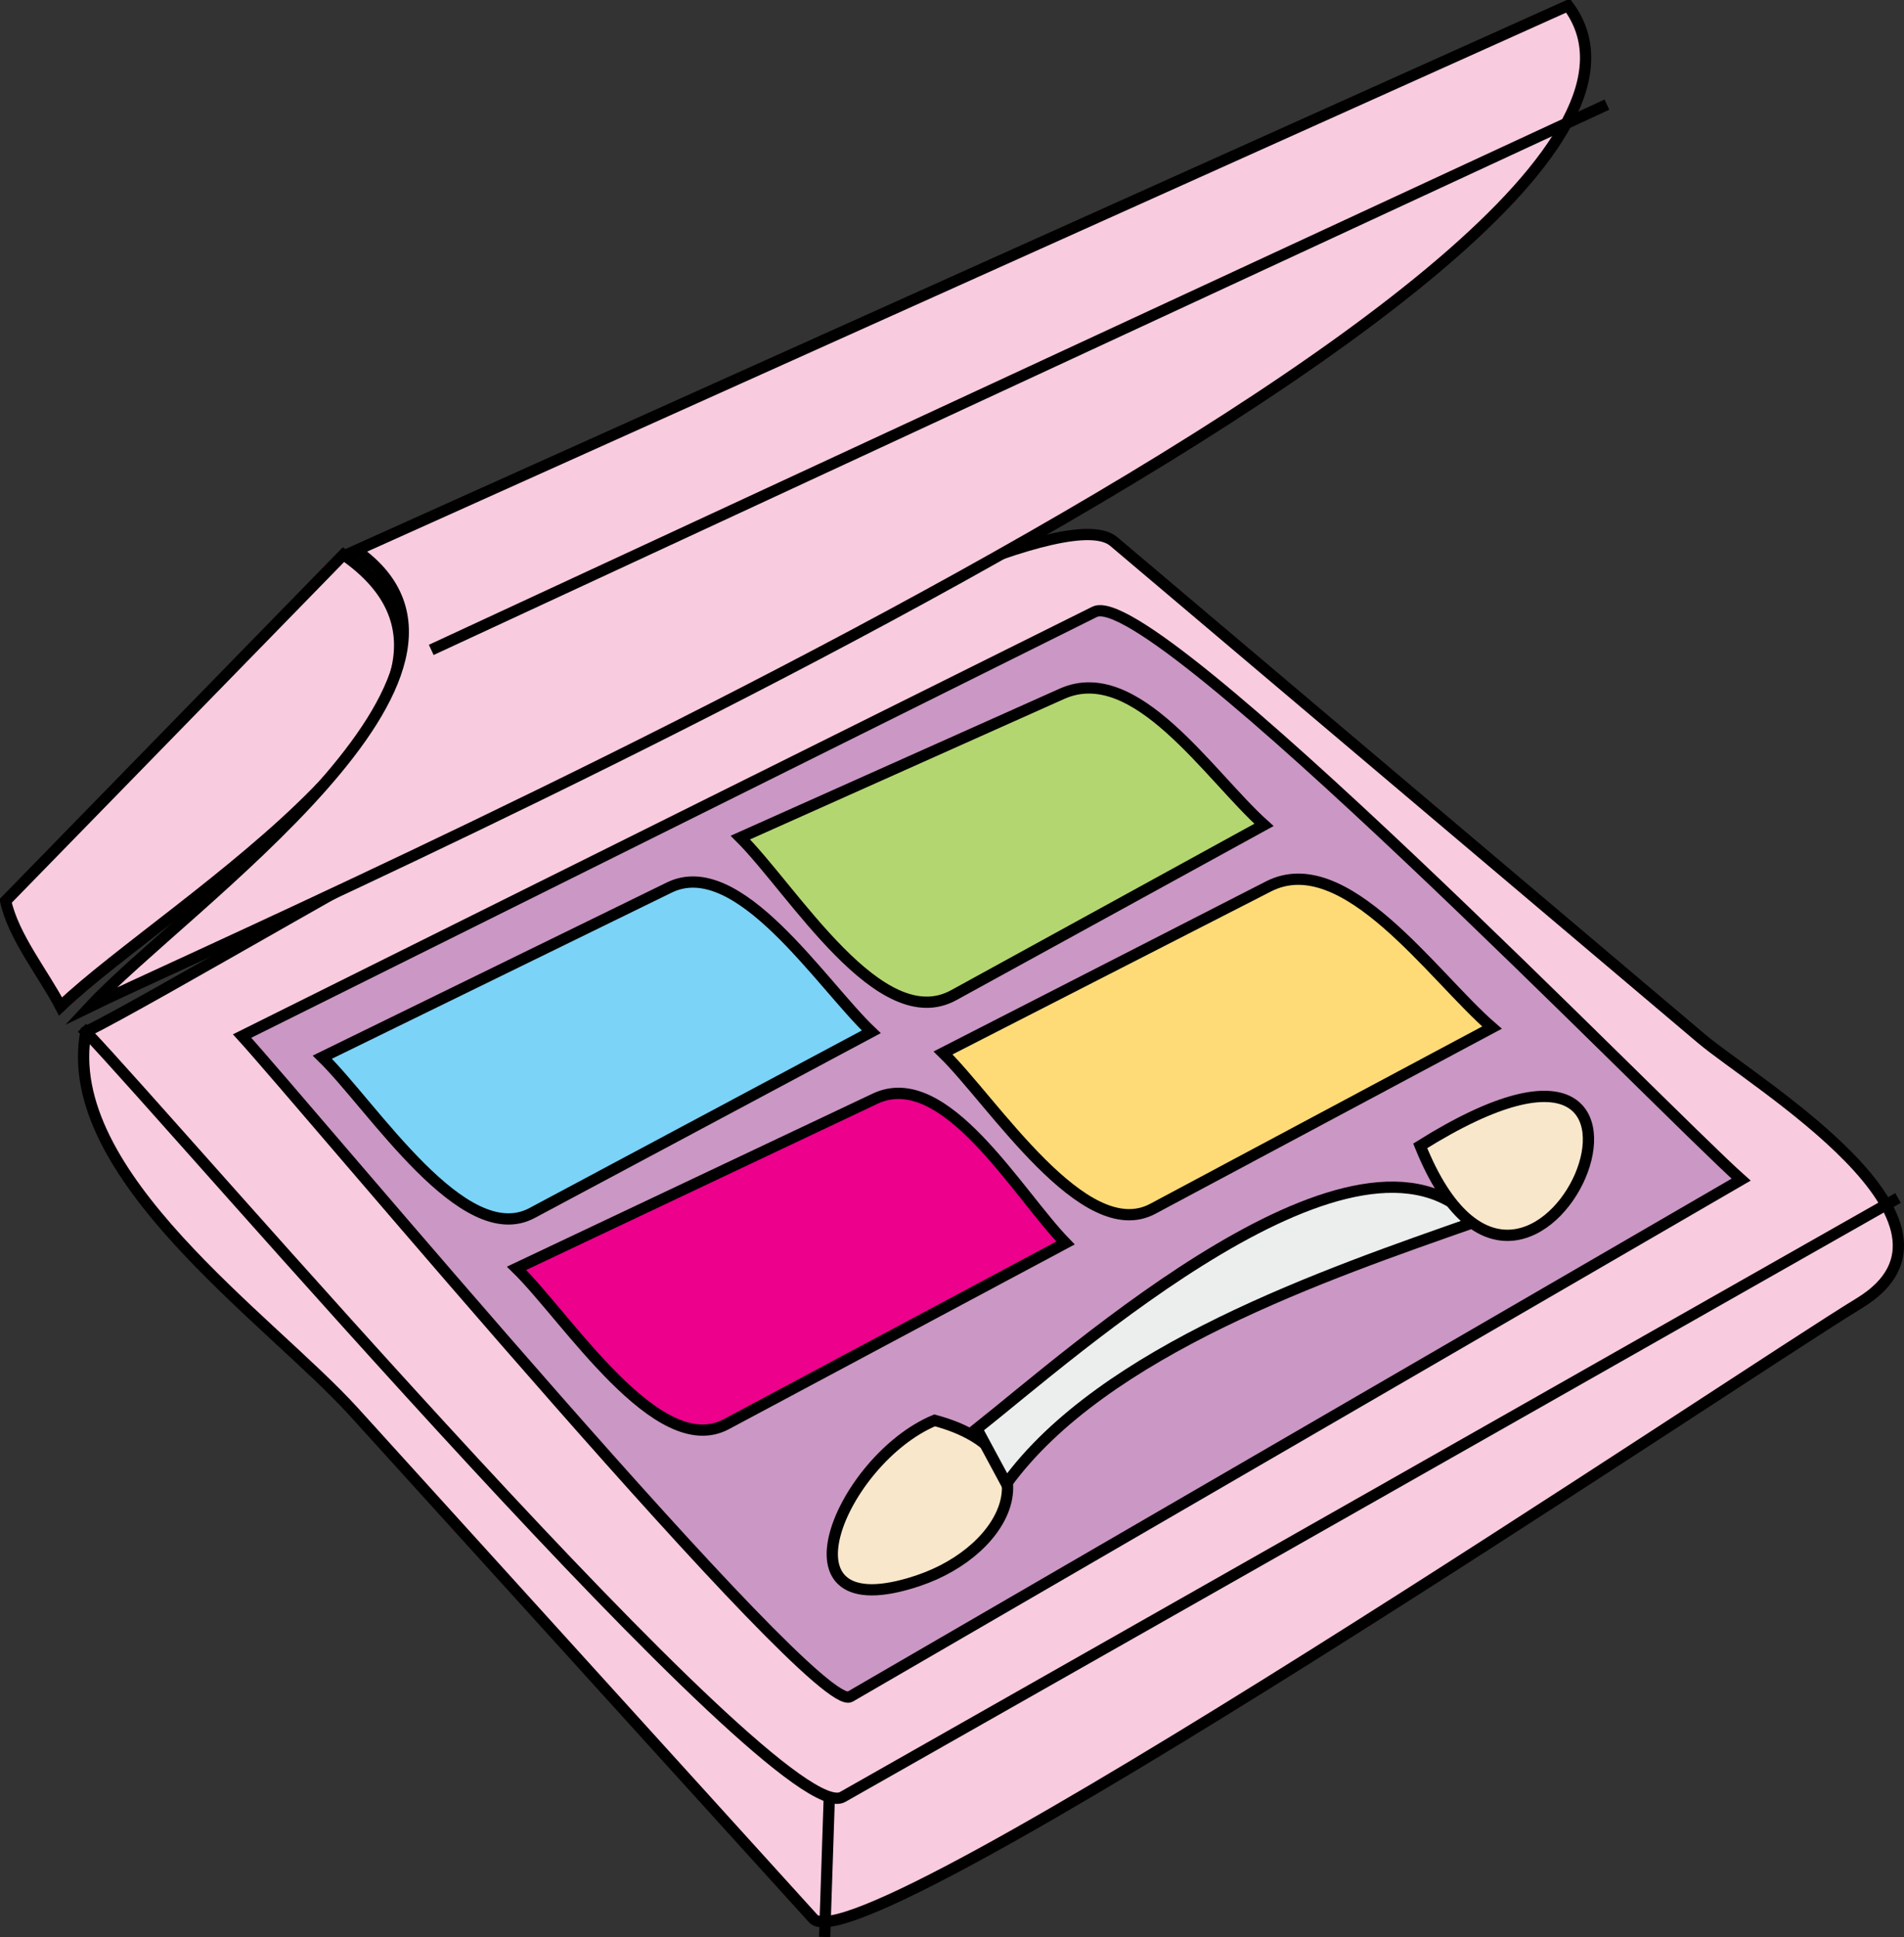 <svg xmlns="http://www.w3.org/2000/svg" xmlns:xlink="http://www.w3.org/1999/xlink" version="1.1" id="Layer_1" x="0px" y="0px" enable-background="new 0 0 822.05 841.89" xml:space="preserve" viewBox="241.47 250.26 338.18 344">
<rect x="241.47" y="250.26" width="338.18" height="344" fill="#333333" stroke="none"/>
<path fill-rule="evenodd" clip-rule="evenodd" fill="#F9CBDF" stroke="#000000" stroke-width="2" stroke-linecap="square" stroke-miterlimit="10" d="  M256.722,433.505c-4.69,25.345,32.656,51.015,47.604,67.501c27.198,29.994,54.395,59.989,81.592,89.984  c8.279,9.131,165.444-96.938,185.762-109.272c23.361-14.184-18.66-39.104-28.032-47.031c-34.788-29.42-69.575-58.841-104.363-88.262  C424.349,333.793,280.632,421.65,256.722,433.505z"/>
<path fill="none" stroke="#000000" stroke-width="2" stroke-linecap="square" stroke-miterlimit="10" d="M256.722,433.505  c15.552,16.171,123.253,142.214,134.408,135.884c62.197-35.295,124.395-70.589,186.592-105.884"/>
<line fill="none" stroke="#000000" stroke-width="2" stroke-linecap="square" stroke-miterlimit="10" x1="388.722" y1="570.755" x2="387.972" y2="593.255"/>
<path fill-rule="evenodd" clip-rule="evenodd" fill="#CB97C4" stroke="#000000" stroke-width="2" stroke-linecap="square" stroke-miterlimit="10" d="  M284.472,434.255c11.298,12.404,101.843,120.887,107.993,117.319c52.752-30.606,105.505-61.213,158.257-91.819  c-13.489-11.98-104.591-105.93-114.839-100.831C385.413,384.035,334.942,409.145,284.472,434.255z"/>
<path fill-rule="evenodd" clip-rule="evenodd" fill="#7BD3F7" stroke="#000000" stroke-width="2" stroke-linecap="square" stroke-miterlimit="10" d="  M298.722,438.005c8.91,8.698,25.054,34.192,37.252,27.678c20.083-10.726,40.166-21.452,60.248-32.178  c-8.95-8.502-23.635-31.609-35.883-25.622C339.8,417.924,319.261,427.964,298.722,438.005z"/>
<path fill-rule="evenodd" clip-rule="evenodd" fill="#EC008C" stroke="#000000" stroke-width="2" stroke-linecap="square" stroke-miterlimit="10" d="  M333.222,475.505c8.91,8.698,25.054,34.192,37.252,27.678c20.083-10.726,40.166-21.452,60.248-32.178  c-8.589-8.82-21.475-31.469-33.829-25.624C375.669,455.422,354.445,465.464,333.222,475.505z"/>
<path fill-rule="evenodd" clip-rule="evenodd" fill="#FFDB78" stroke="#000000" stroke-width="2" stroke-linecap="square" stroke-miterlimit="10" d="  M408.972,437.255c8.91,8.698,25.054,34.192,37.252,27.678c20.083-10.726,40.165-21.452,60.248-32.178  c-10.476-9.047-26.156-32-39.708-25.066C447.5,417.544,428.235,427.4,408.972,437.255z"/>
<path fill-rule="evenodd" clip-rule="evenodd" fill="#B4D670" stroke="#000000" stroke-width="2" stroke-linecap="square" stroke-miterlimit="10" d="  M372.972,399.007c9.455,9.454,24.785,35.183,37.896,27.988c18.368-10.08,36.736-20.159,55.104-30.238  c-9.754-8.753-22.804-29.132-35.88-23.286C411.052,381.983,392.012,390.495,372.972,399.007z"/>
<path fill-rule="evenodd" clip-rule="evenodd" fill="#F8E7CA" stroke="#000000" stroke-width="2" stroke-linecap="square" stroke-miterlimit="10" d="  M407.472,502.505c-16.614,6.948-29.464,37.321-3,28.5C420.979,525.503,428.763,508.224,407.472,502.505z"/>
<path fill-rule="evenodd" clip-rule="evenodd" fill="#ECEDED" stroke="#000000" stroke-width="2" stroke-linecap="square" stroke-miterlimit="10" d="  M414.972,504.005c16.967-13.408,68.011-59.359,88.5-36.75c-26.436,9.268-66.031,22.812-83.25,46.5  C418.472,510.505,416.722,507.255,414.972,504.005z"/>
<path fill-rule="evenodd" clip-rule="evenodd" fill="#F8E7CA" stroke="#000000" stroke-width="2" stroke-linecap="square" stroke-miterlimit="10" d="  M493.722,453.755C513.596,503.016,549.652,418.758,493.722,453.755L493.722,453.755z"/>
<path fill-rule="evenodd" clip-rule="evenodd" fill="#F9CBDF" stroke="#000000" stroke-width="2" stroke-linecap="square" stroke-miterlimit="10" d="  M242.472,410.257c1.37,6.359,6.722,12.925,9.75,18.748c19.429-18.535,84.988-56.193,50.25-80.248  C282.472,369.257,262.472,389.757,242.472,410.257z"/>
<path fill-rule="evenodd" clip-rule="evenodd" fill="#F9CBDF" stroke="#000000" stroke-width="2" stroke-linecap="square" stroke-miterlimit="10" d="  M304.722,348.007c71.75-32.25,143.5-64.5,215.25-96.75c35.042,46.9-235.505,164.543-262.5,177.748  C273.92,411.324,335.207,369.404,304.722,348.007z"/>
<line fill="none" stroke="#000000" stroke-width="2" stroke-linecap="square" stroke-miterlimit="10" x1="318.972" y1="365.257" x2="525.972" y2="269.257"/>
</svg>